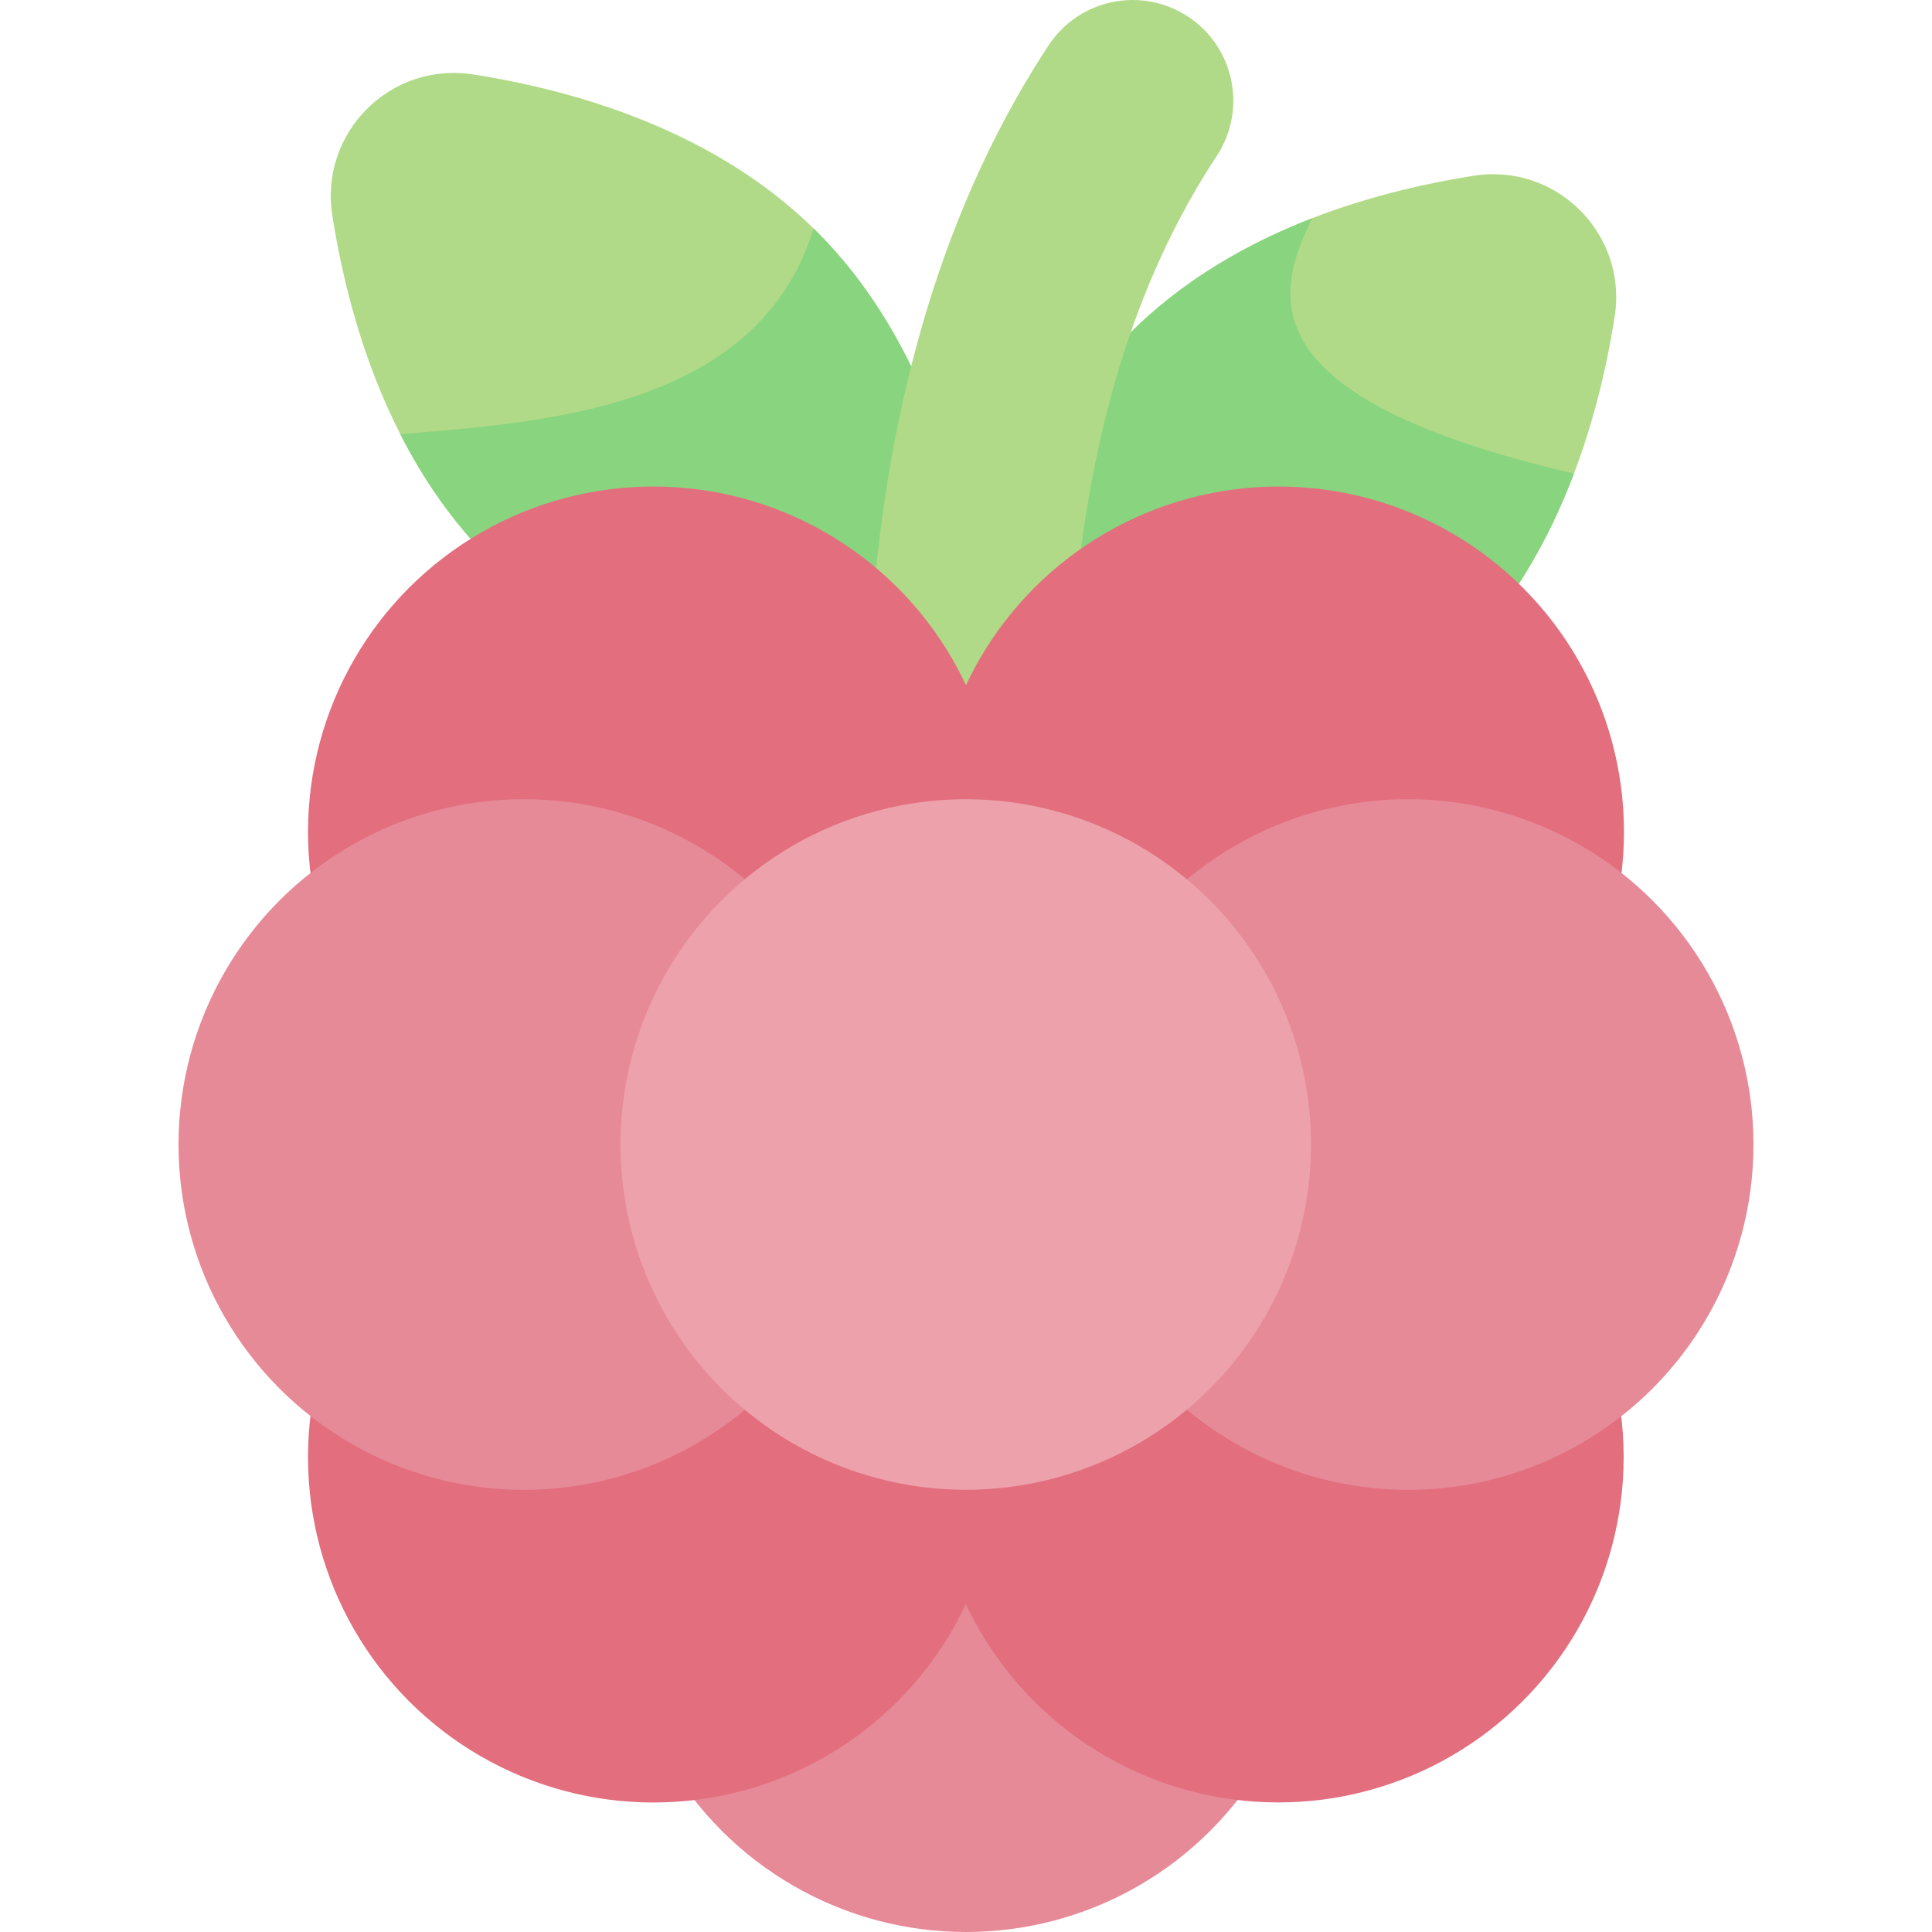 <svg id="Capa_1" enable-background="new 0 0 512 512" height="512" viewBox="0 0 512 512" width="512" xmlns="http://www.w3.org/2000/svg"><g><path d="m216.518 61.439c26.53 26.53 37.353 63.276 41.713 91.139 3.425 21.887-15.429 40.741-37.316 37.316-27.863-4.36-64.609-15.183-91.139-41.713s-37.353-63.276-41.713-91.139c-3.425-21.887 15.429-40.741 37.316-37.316 27.863 4.36 64.609 15.183 91.139 41.713z" fill="#b0da87"/><path d="m258.231 152.578c-4.36-27.864-15.183-64.609-41.713-91.139-.299-.299-.607-.586-.908-.881-14.789 48.431-73.276 51.421-109.525 54.503 6.017 11.804 13.752 23.18 23.692 33.12 26.53 26.53 63.276 37.353 91.139 41.713 21.886 3.425 40.74-15.429 37.315-37.316z" fill="#89d47f"/><path d="m299.451 88.285c-26.53 26.53-37.353 63.276-41.713 91.139-3.425 21.887 15.429 40.741 37.316 37.316 27.863-4.36 64.609-15.183 91.139-41.713s37.353-63.276 41.713-91.139c3.424-21.888-15.43-40.742-37.316-37.316-27.864 4.36-64.609 15.183-91.139 41.713z" fill="#b0da87"/><path d="m417.109 125.513c-85.145-19.832-79.942-46.43-69.366-67.683-17.072 6.616-34.136 16.298-48.292 30.454-26.53 26.53-37.353 63.275-41.713 91.139-3.425 21.887 15.429 40.741 37.316 37.316 27.863-4.36 64.609-15.183 91.139-41.713 14.493-14.494 24.29-32.036 30.916-49.513z" fill="#89d47f"/><path d="m256 238.457c-14.728 0-26.666-11.939-26.666-26.666 0-24.153.798-56.315 7.016-90.922 7.507-41.777 21.488-78.406 41.554-108.869 8.102-12.299 24.639-15.702 36.938-7.6s15.702 24.639 7.6 36.938c-35.255 53.519-39.776 119.206-39.776 170.452 0 14.728-11.938 26.667-26.666 26.667z" fill="#b0da87"/><circle cx="256" cy="420.481" fill="#e68a97" r="91.519"/><g fill="#e26e7e"><ellipse cx="338.853" cy="386.163" rx="91.519" ry="91.519" transform="matrix(.707 -.707 .707 .707 -173.81 352.71)"/><circle cx="173.147" cy="386.163" r="91.519"/><circle cx="173.147" cy="220.457" r="91.519"/></g><circle cx="138.828" cy="303.31" fill="#e68a97" r="91.519"/><circle cx="338.853" cy="220.457" fill="#e26e7e" r="91.519"/><circle cx="373.172" cy="303.31" fill="#e68a97" r="91.519"/><ellipse cx="256" cy="303.31" fill="#eda1ab" rx="91.519" ry="91.519" transform="matrix(.707 -.707 .707 .707 -139.492 269.857)"/></g></svg>